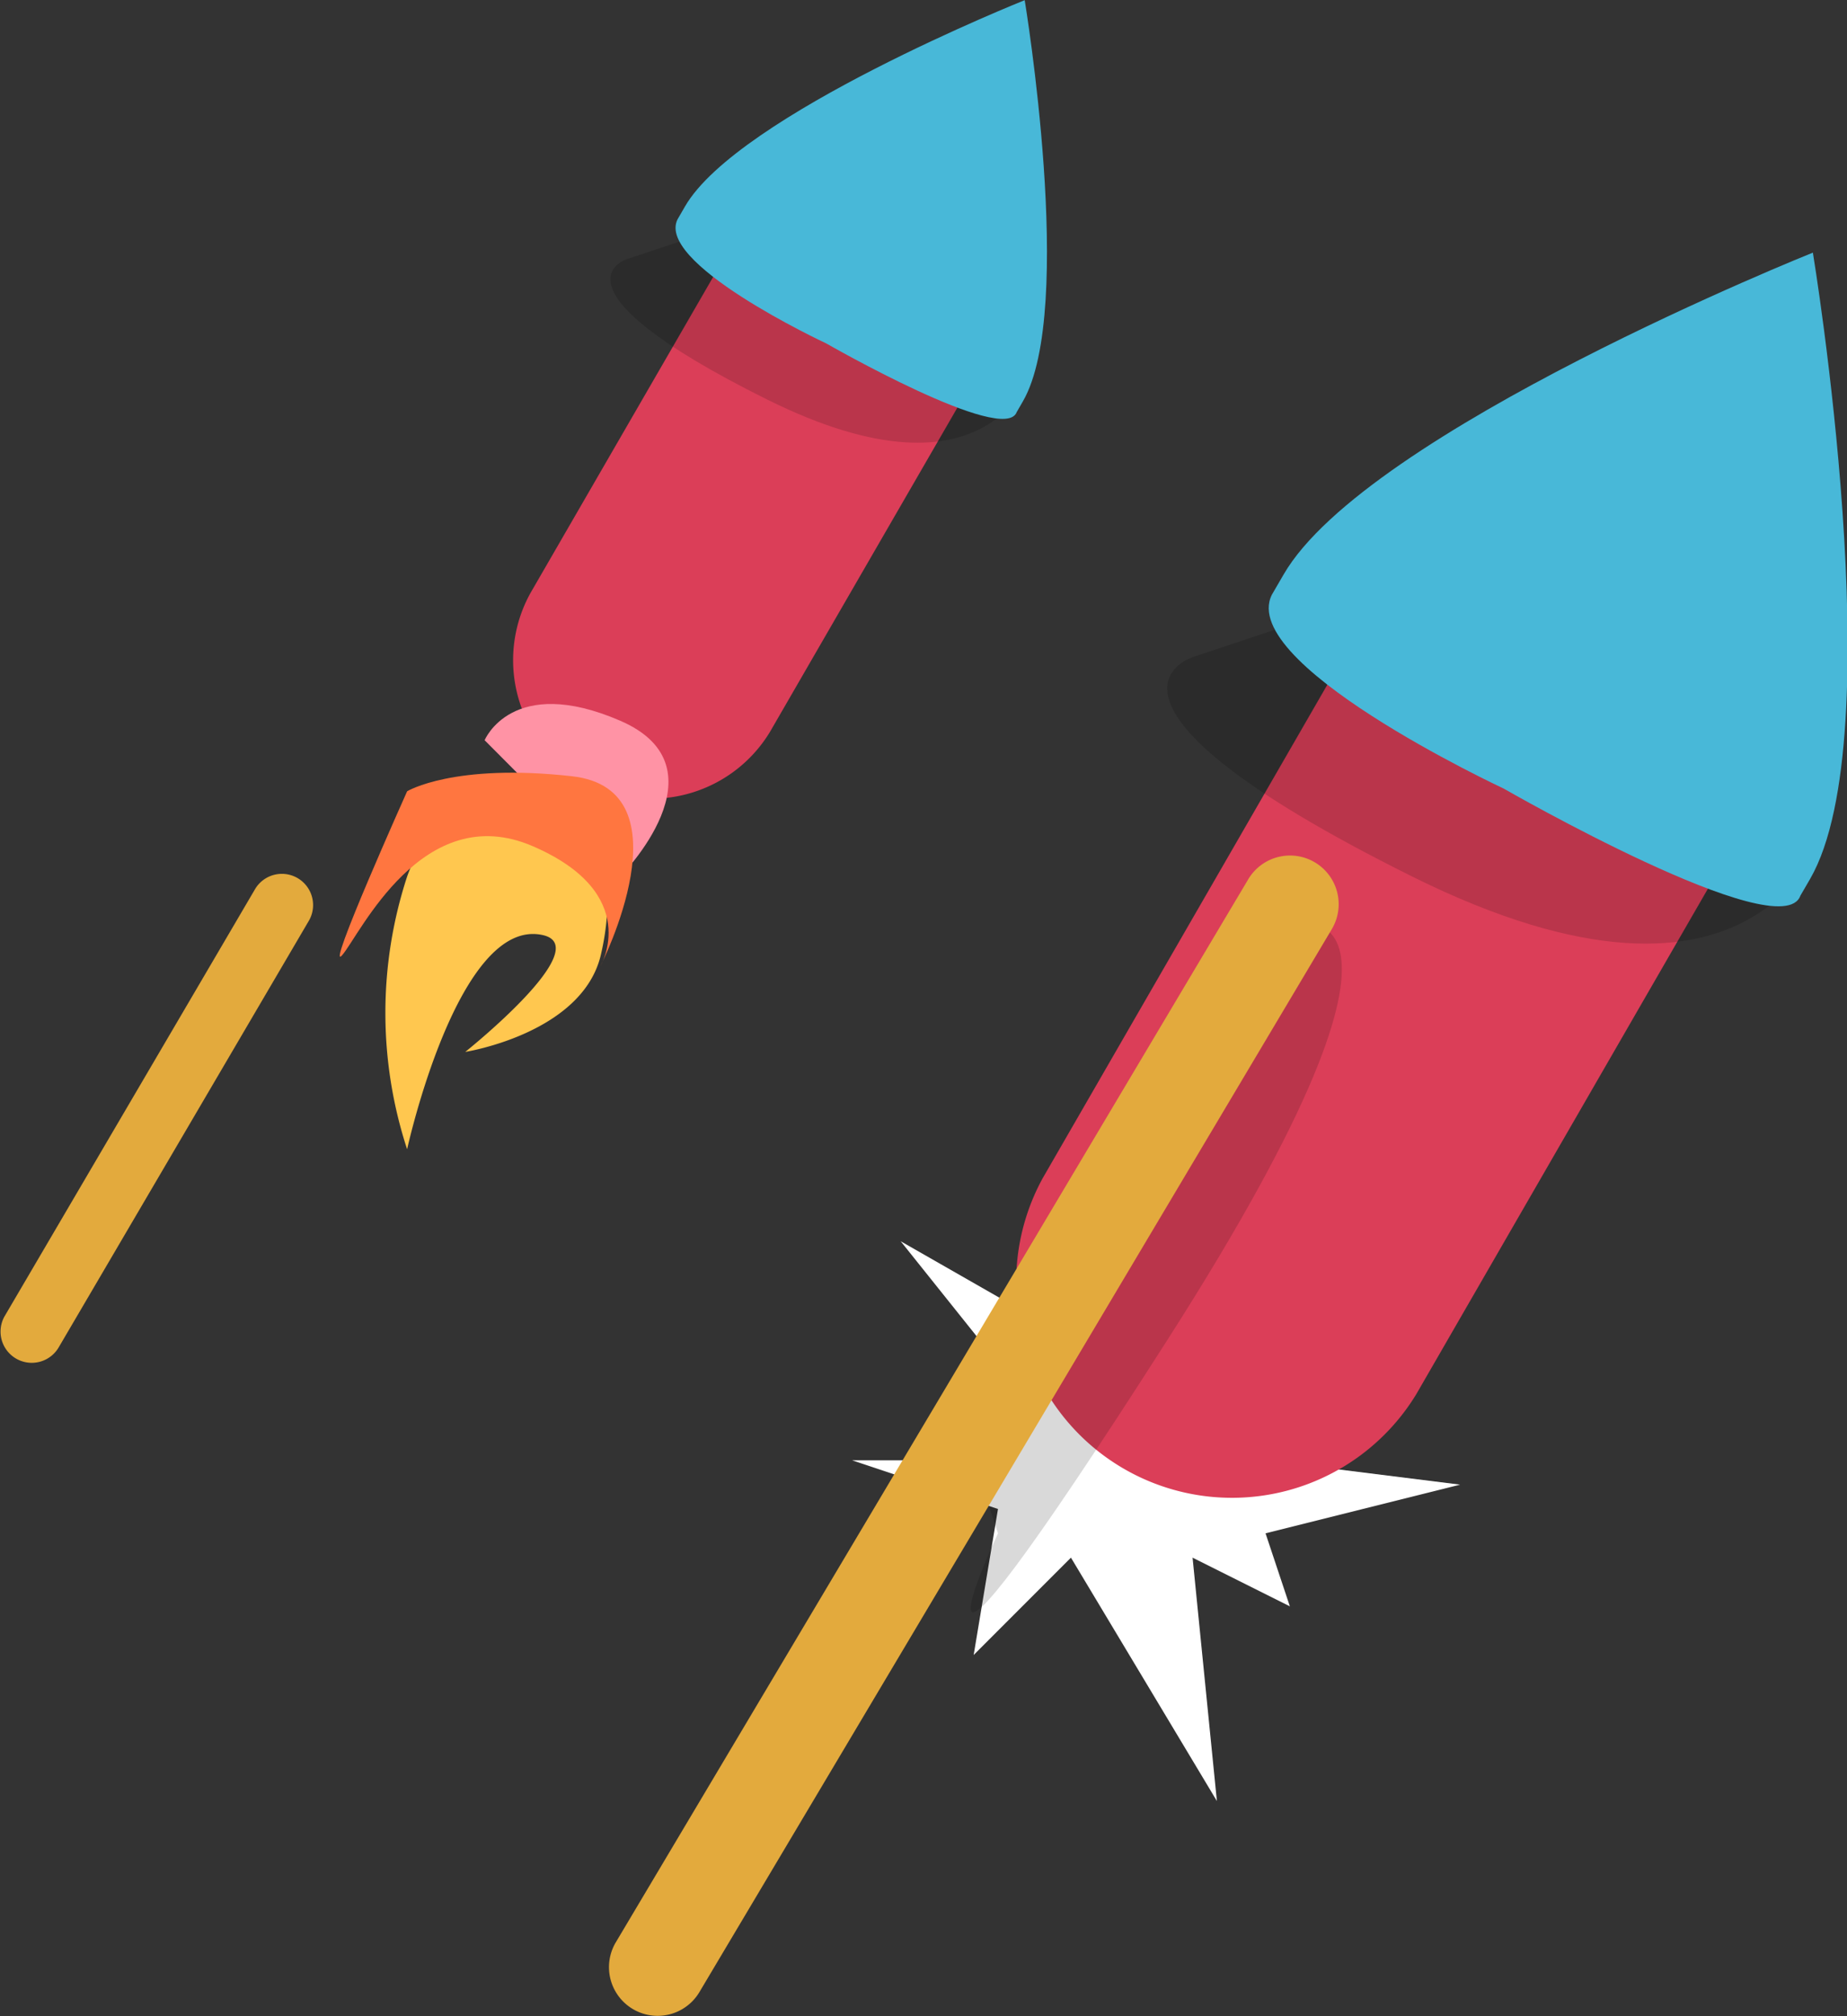 <svg id="_9" data-name="9" xmlns="http://www.w3.org/2000/svg" width="75.937" height="82.844" viewBox="0 0 75.937 82.844">
  <rect x="0" y="0" width="75.937" height="82.844" fill="#333333" stroke="none"/>
  <defs>
    <style>
      .cls-1 {
        fill: #db3e58;
      }

      .cls-1, .cls-2, .cls-3, .cls-4, .cls-5, .cls-6, .cls-7, .cls-8 {
        fill-rule: evenodd;
      }

      .cls-2 {
        fill: #ff93a5;
      }

      .cls-3 {
        opacity: 0.15;
      }

      .cls-4 {
        fill: #ffc74f;
      }

      .cls-5 {
        fill: #ff7640;
      }

      .cls-6 {
        fill: #e3aa3d;
      }

      .cls-7 {
        fill: #48b8d8;
      }

      .cls-8 {
        fill: #fff;
      }
    </style>
  </defs>
  <g>
    <path id="Rounded_Rectangle_76_copy" data-name="Rounded Rectangle 76 copy" class="cls-1" d="M523.78,518.363l8.922-15.426a5.691,5.691,0,0,1,9.86,5.682l-8.922,15.427A5.691,5.691,0,0,1,523.78,518.363Z" transform="translate(-501.969 -494)"/>
    <path class="cls-2" d="M521.894,524.414s1.121-2.727,5.577-.8,0,6.4,0,6.4l-5.577-5.6" transform="translate(-501.969 -494)"/>
    <path id="Shape_575_copy" data-name="Shape 575 copy" class="cls-3" d="M544.418,509.133s-1.567,5.921-10.909,1.282-5.775-5.765-5.775-5.765l5.775-1.922Z" transform="translate(-501.969 -494)"/>
    <path class="cls-4" d="M525.081,526.815s-4.83-1.156-6.374,3.2a18.014,18.014,0,0,0,0,11.205s2.1-9.578,5.577-8.8c2.219,0.493-3.187,4.8-3.187,4.8s4.827-.757,5.578-4C527.783,528.43,525.081,526.815,525.081,526.815Z" transform="translate(-501.969 -494)"/>
    <path class="cls-5" d="M516.038,533.244c0.721-.829,3.3-6.433,7.836-4.476s2.784,4.92,2.784,4.92,3.694-7.248-1.171-7.794-6.779.617-6.779,0.617S515.316,534.073,516.038,533.244Z" transform="translate(-501.969 -494)"/>
    <path id="Rounded_Rectangle_78_copy" data-name="Rounded Rectangle 78 copy" class="cls-6" d="M502.147,548.1l10.31-17.571a1.283,1.283,0,0,1,2.223,1.281L504.37,549.38A1.283,1.283,0,0,1,502.147,548.1Z" transform="translate(-501.969 -494)"/>
    <path id="Rounded_Rectangle_77_copy" data-name="Rounded Rectangle 77 copy" class="cls-7" d="M529.877,502.923l0.255-.441c2.182-3.773,13.966-8.475,13.966-8.475s2.109,12.709-.073,16.482l-0.255.441c-0.5,1.388-7.83-2.819-7.83-2.819S528.678,504.732,529.877,502.923Z" transform="translate(-501.969 -494)"/>
  </g>
  <g>
    <path class="cls-8" d="M543,554h-6l6,2-1,6,4-4,6,10-1-10,4,2-1-3,8-2-8-1-8-5-7-4,4,5-2,1Z" transform="translate(-501.969 -494)"/>
    <path id="Rounded_Rectangle_76" data-name="Rounded Rectangle 76" class="cls-1" d="M544.838,542.409l13.9-24.083a8.872,8.872,0,0,1,15.365,8.871L560.2,551.28A8.872,8.872,0,0,1,544.838,542.409Z" transform="translate(-501.969 -494)"/>
    <path class="cls-3" d="M577,528s-2.443,9.243-17,2-9-9-9-9l9-3Z" transform="translate(-501.969 -494)"/>
    <path class="cls-3" d="M555,532s7.267-2.192-5,17-7,8-7,8l-1-3Z" transform="translate(-501.969 -494)"/>
    <path id="Rounded_Rectangle_78" data-name="Rounded Rectangle 78" class="cls-6" d="M527.268,573.837l26-43.674a2,2,0,1,1,3.464,2l-26,43.674A2,2,0,0,1,527.268,573.837Z" transform="translate(-501.969 -494)"/>
    <path id="Rounded_Rectangle_77" data-name="Rounded Rectangle 77" class="cls-7" d="M554.339,518.3l0.4-.688c3.4-5.89,21.764-13.232,21.764-13.232s3.288,19.842-.113,25.732l-0.4.688c-0.773,2.167-12.2-4.4-12.2-4.4S552.471,521.129,554.339,518.3Z" transform="translate(-501.969 -494)"/>
  </g>
</svg>
